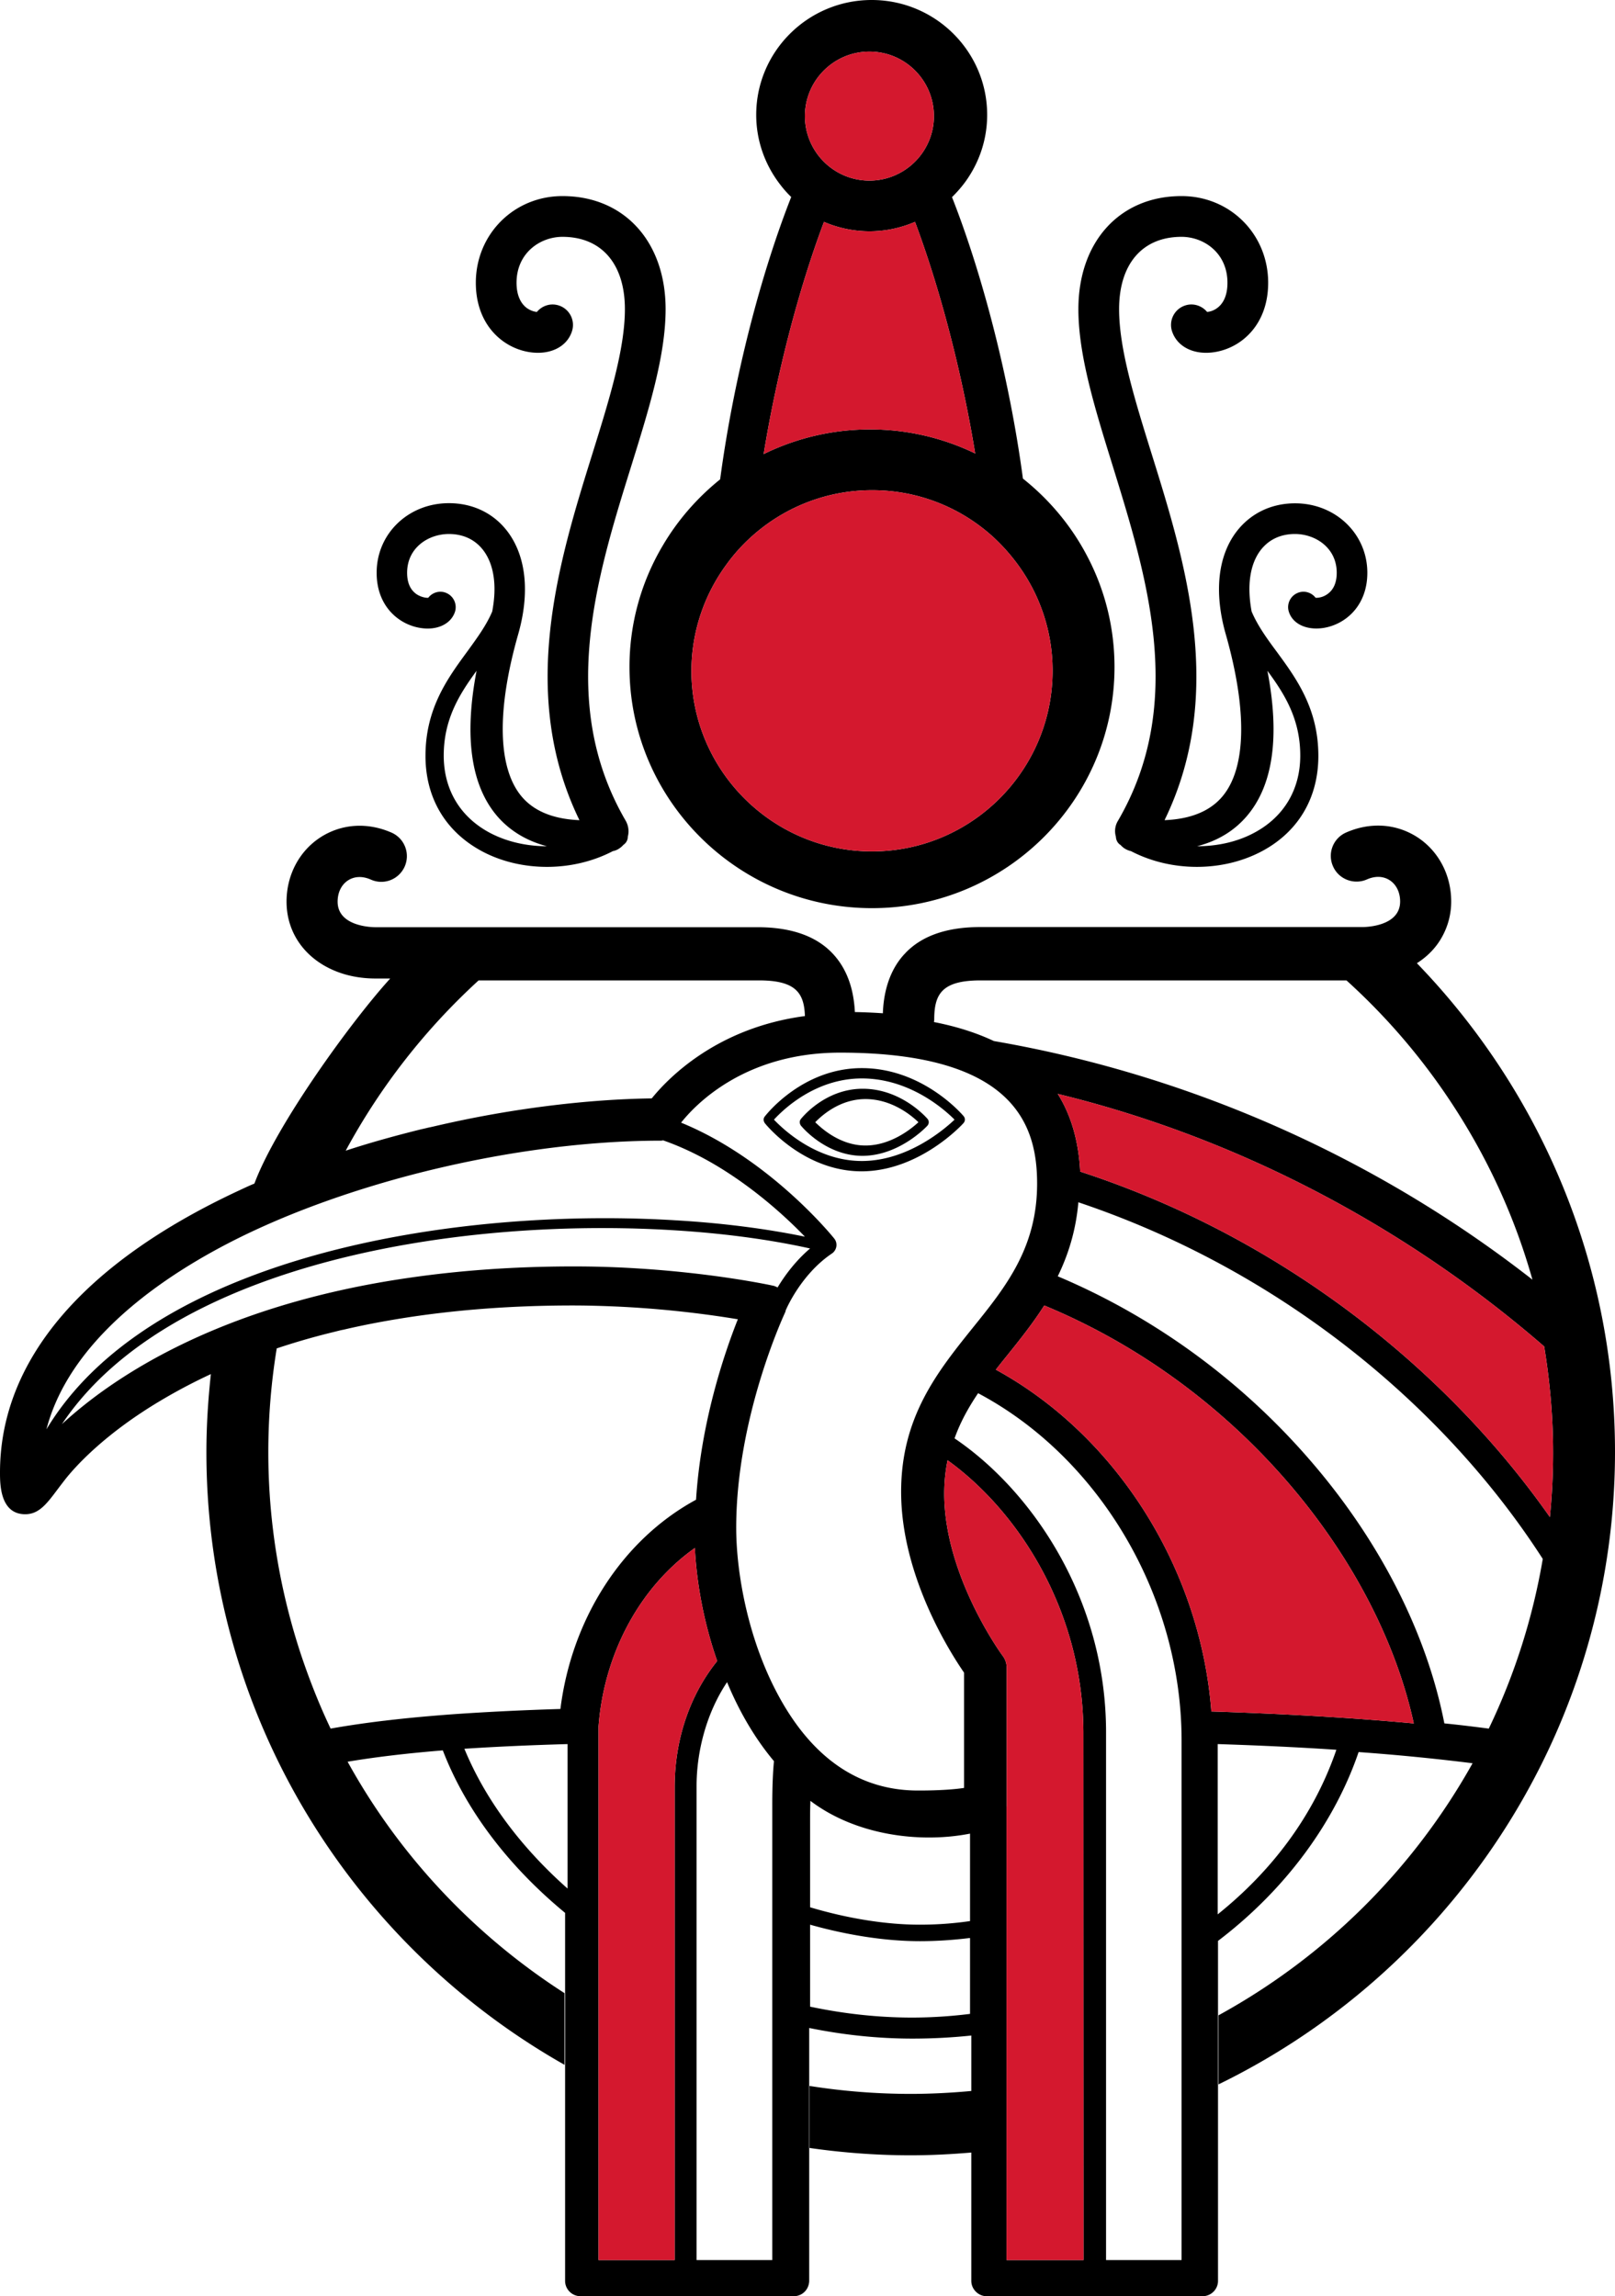 <svg width="313" height="445" xmlns="http://www.w3.org/2000/svg" xmlns:xlink="http://www.w3.org/1999/xlink">
  <g fill="none" fill-rule="evenodd">
    <path id="outline" d="M279.464 181.593a14.015 14.015 0 0 0 1.789-6.886c0-5.134-2.445-9.764-6.528-12.436-4.114-2.67-9.152-2.997-13.862-.92a4.949 4.949 0 0 0-2.504 6.56c1.103 2.493 4.054 3.62 6.558 2.522 1.61-.712 3.16-.653 4.412.149 1.282.83 2.027 2.344 2.027 4.125 0 4.808-6.588 4.957-7.333 4.957h-74.077c-6.975 0-11.417 1.988-14.219 4.778-.179.178-.358.386-.566.594-3.07 3.413-3.935 7.835-4.054 11.337a104.383 104.383 0 0 0-5.426-.237 23.597 23.597 0 0 0-.506-3.888c-.597-2.7-1.819-5.49-4.114-7.776-2.802-2.79-7.244-4.779-14.22-4.779H72.766c-.745 0-7.333-.148-7.333-4.956 0-1.78.745-3.295 2.027-4.126 1.252-.8 2.802-.86 4.412-.148 2.504 1.128 5.425 0 6.558-2.523 1.103-2.493 0-5.431-2.504-6.559-4.71-2.077-9.748-1.751-13.862.92-4.083 2.671-6.528 7.301-6.528 12.436 0 6.5 4.114 11.634 10.404 13.801 2.057.712 4.382 1.098 6.856 1.098h2.832c-7.572 8.31-22.119 28.433-26.322 39.741-.656.267-1.133.475-3.1 1.395C15.978 244.87 0 263.746 0 285.382c0 2.197 0 8.074 4.889 8.074 2.653 0 4.173-2.019 6.26-4.808.447-.594.924-1.217 1.43-1.87 1.879-2.404 7.602-8.875 18.81-15.493a106.293 106.293 0 0 1 9.48-4.986c-.537 4.956-.865 10.002-.865 15.136 0 20.925 4.77 40.78 13.236 58.529 12.102 25.346 31.807 46.389 56.161 60.19v-13.89c-17.468-11.219-31.986-26.623-42.031-44.846 5.484-.92 11.536-1.632 18.452-2.196 4.53 11.782 12.907 22.586 23.698 31.49v71.32c0 1.632 1.342 2.968 2.981 2.968h41.346a2.95 2.95 0 0 0 2.832-2.078c.09-.296.149-.593.149-.89v-49.001h.06c6.558 1.335 13.265 2.048 19.942 2.048 3.935 0 7.72-.208 11.417-.594v10.744c-3.875.356-7.78.564-11.745.564a125.54 125.54 0 0 1-19.614-1.543v12.02c6.409.92 12.967 1.425 19.614 1.425 3.965 0 7.87-.208 11.745-.535v24.872c0 .98.507 1.87 1.252 2.404a2.87 2.87 0 0 0 1.73.564h41.852c1.64 0 2.98-1.336 2.98-2.968v-65.889c13.564-10.299 22.805-23.536 27.247-36.595a425.54 425.54 0 0 1 22.088 2.167 125.442 125.442 0 0 1-49.245 48.852v13.386c28.021-13.653 50.646-36.595 63.941-64.82A135.612 135.612 0 0 0 313 281.287c-.03-36.684-14.666-70.074-38.395-94.619 2.057-1.306 3.727-3.027 4.86-5.075zm-98.404 16.036c0-4.948 1.437-7.629 8.98-7.629h70.918a123.728 123.728 0 0 1 20.984 24.714C288.528 224.906 293.647 236.07 297 248c-30.265-23.654-66.397-39.707-104.385-46.247-3.353-1.59-7.244-2.828-11.615-3.682.03-.177.06-.294.06-.442zM92.76 190h54.346c7.11 0 8.745 2.423 8.894 6.913-16.955 2.245-26.385 11.877-29.686 15.954-6.247.088-12.732.56-19.306 1.359a213.62 213.62 0 0 0-22.815 4.047c-.476.118-.981.207-1.457.325-.476.118-.922.207-1.398.325-4.849 1.211-9.668 2.54-14.338 4.077a125.604 125.604 0 0 1 25.76-33zM9 277c5.072-19.432 26.852-32.328 40.547-38.658 9.04-4.181 19.154-7.714 29.656-10.511 16.26-4.299 33.416-6.772 48.87-6.772.15 0 .3-.03.448-.059 3.55 1.237 6.922 2.885 10.025 4.71 7.817 4.623 14.023 10.394 17.454 13.957-7.43-1.531-15.992-2.65-25.181-3.18-16.141-.972-34.222-.236-51.616 2.738C49.427 244.319 21.65 255.978 9 277zm3-1c12.872-19.239 39.035-30.033 67.11-34.88 16.903-2.914 34.524-3.657 50.324-2.765 10.154.565 19.562 1.814 27.566 3.598-2.927 2.498-4.988 5.382-6.302 7.553-.298-.15-.597-.298-.955-.357-.538-.12-10.931-2.35-25.715-3.3a194.894 194.894 0 0 0-12.902-.417c-11.827 0-22.46.832-32.017 2.23C42.015 253.044 21.497 267.228 12 276zm98 90c-8.902-7.883-15.884-17.096-20-27.094 6.006-.393 12.591-.695 20-.906v28zm-1.388-34.803c-7.833.238-14.806.594-21.096 1.04-3.946.297-7.626.624-11.067 1.01-.356.03-.712.09-1.039.119-.356.03-.682.09-1.038.119-3.71.445-7.121.95-10.296 1.515-2.166-4.546-4.035-9.27-5.667-14.112-4.124-12.42-6.409-25.67-6.409-39.455 0-6.863.564-13.578 1.632-20.114a135.293 135.293 0 0 1 10.8-3.12l1.068-.267c.356-.09.712-.178 1.068-.238 3.65-.861 7.537-1.604 11.631-2.258 9.614-1.515 20.503-2.436 32.757-2.436 2.462 0 4.866.06 7.21.149 10.71.415 19.671 1.663 24.834 2.525-2.67 6.714-7.15 19.995-8.1 34.969-14.272 7.754-24.093 23.025-26.288 40.554zM130.756 438H116V334.567c1.105-14.32 8.125-27.096 18.669-34.567.358 7.026 1.792 14.645 4.331 21.908-5.197 6.433-8.244 15.03-8.244 24.458V438zm18.917-88.25V438H135v-91.877c0-6.301 1.723-13.851 5.91-20.123 2.318 5.588 5.347 10.85 9.09 15.308-.178 1.843-.327 4.548-.327 8.441zm1.44-20.703c-6.203-11.198-8.43-24.381-8.43-32.973 0-21.567 9.409-41.563 9.498-41.77.059-.149.089-.297.118-.445l.03-.03c.03-.06 2.879-6.843 8.903-10.902.445-.296.772-.8.86-1.363a1.958 1.958 0 0 0-.415-1.54c-.534-.681-12.642-15.494-29.677-22.456 2.7-3.407 12.257-13.568 30.805-13.568C197.053 204 201 218.487 201 229.389c0 12.412-6.054 19.996-12.494 27.966-6.826 8.502-13.86 17.27-13.86 31.757 0 16.116 9.349 30.929 12.198 35.047v22.337c-1.751.267-4.54.504-8.785.504-11.247.059-20.329-5.985-26.947-17.953zM188 390.289c-3.794.474-7.559.711-11.265.711-6.588 0-13.206-.74-19.676-2.102H157V373c7.265 2.043 14.647 3.197 21.265 3.197 3.353 0 6.617-.236 9.735-.621v14.713zm-.03-17.982a67.592 67.592 0 0 1-9.725.693c-6.465 0-13.87-1.174-21.245-3.373v-17.284c0-1.295.03-2.41.059-3.343 8.727 6.625 21.127 8.281 30.941 6.354v16.953h-.03zM210 438h-14.925v-87.873c0-.03.03-.089.03-.118v-26.762c0-.86-.265-1.69-.794-2.371-.117-.148-11.311-15.441-11.311-31.415 0-2.312.235-4.446.646-6.461 13.456 9.662 26.325 28.955 26.325 52.902L210 438zm19 0h-14.637V335.734c0-26.056-14.519-46.949-29.363-56.98 1.126-3.175 2.726-6.024 4.563-8.754C212.911 282.375 229 309.114 229 337.337V438zm7-67v-33c8.299.269 15.916.628 23 1.106-4.476 13.033-12.745 23.674-23 31.894zm-1.234-39.321c-2.115-27.853-18.56-53.564-41.766-66.24.715-.923 1.46-1.845 2.204-2.768 2.414-3.005 4.946-6.16 7.18-9.671 38.25 15.831 64.824 49.784 71.616 81-11.5-1.071-24.488-1.845-39.234-2.321zM288.54 335c-2.772-.356-5.633-.713-8.613-1.01-3.398-17.436-12.518-35.495-26.257-51.267-13.471-15.505-30.28-27.624-48.669-35.376 2.027-4.159 3.517-8.852 3.994-14.347 39.579 13.277 71.2 39.891 90.006 69.119A123.572 123.572 0 0 1 288.539 335zm-79.192-107.947c-.297-5.813-1.727-10.88-4.347-15.053 36.387 8.853 68.695 26.767 94.273 48.944 1.102 6.706 1.727 13.592 1.727 20.626 0 4.203-.208 8.346-.625 12.43-20.1-28.645-51.871-54.19-91.028-66.947zm-22.606-9.41a1.01 1.01 0 0 0 .03-1.316c-.325-.388-7.972-9.327-19.753-9.327-11.485 0-18.512 8.999-18.807 9.387-.296.359-.266.867 0 1.256.295.388 7.617 9.357 18.778 9.357 11.16-.03 19.427-8.969 19.752-9.357zM150 216.985c1.806-1.974 8.035-7.985 17.034-7.985 9.208 0 15.95 5.951 17.966 7.985-2.137 2.034-9.239 8.015-17.966 8.015-8.728 0-15.168-6.041-17.034-8.015zm29.736 1.174a.998.998 0 0 0 .03-1.318c-.21-.24-5.06-5.841-12.562-5.841-7.32 0-11.808 5.631-11.99 5.871-.3.36-.27.869 0 1.258.182.24 4.85 5.871 11.96 5.871 7.11-.03 12.351-5.601 12.562-5.841zM167.732 213c5.03 0 8.81 3.07 10.268 4.485-1.518 1.415-5.476 4.515-10.268 4.515-4.762 0-8.363-3.16-9.732-4.515 1.31-1.355 4.821-4.485 9.732-4.485zM169 176c25.935 0 47-20.953 47-46.73 0-7.695-1.882-14.975-5.229-21.368-3.048-5.889-7.35-11.038-12.52-15.152-2.629-19.592-7.887-39.657-13.744-54.543 1.046-1.036 2.032-2.16 2.869-3.374 2.48-3.58 3.944-7.902 3.944-12.578C191.32 9.973 181.28 0 168.94 0s-22.38 9.973-22.38 22.255c0 5.061 1.734 9.737 4.632 13.495a20.904 20.904 0 0 0 2.151 2.427c-5.886 14.946-11.145 35.07-13.774 54.72-4.452 3.582-8.247 7.932-11.145 12.875A45.996 45.996 0 0 0 122 129.27c0 25.777 21.095 46.73 47 46.73zm-.5-166c6.911 0 12.5 5.592 12.5 12.5S175.381 35 168.5 35 156 29.408 156 22.5 161.619 10 168.5 10zm-8.807 33a22.29 22.29 0 0 0 8.822 1.823c3.14 0 6.1-.658 8.822-1.823 4.695 12.52 9.001 28.655 11.663 44.88a46.664 46.664 0 0 0-20.395-4.66A46.73 46.73 0 0 0 148 88c2.662-16.255 6.968-32.48 11.693-45zm-18.866 66.35a34.39 34.39 0 0 1 5.664-6.09c6.082-5.14 13.953-8.26 22.539-8.26 8.496 0 16.277 3.03 22.33 8.081 1.997 1.664 3.786 3.566 5.366 5.616C201.287 114.61 204 121.977 204 130c0 19.312-15.711 35-35 35s-35-15.717-35-35c.03-7.755 2.564-14.856 6.827-20.65zm75.826 49.747a3.813 3.813 0 0 0-.386 3.046c.03.622.297 1.213.83 1.568 0 0 .03.03.06.03.267.295.563.562.92.769.355.207.74.355 1.126.443 3.856 2.012 8.305 3.047 12.755 3.047 4.42 0 8.809-1.006 12.635-3.047 7.03-3.756 10.915-10.323 10.915-18.457 0-9.2-4.3-15.056-8.097-20.232-1.958-2.633-3.708-5.088-4.835-7.75-.92-4.94-.356-9.11 1.72-11.861 1.573-2.07 3.886-3.165 6.674-3.165 3.916 0 8.098 2.633 8.098 7.513 0 1.923-.623 3.313-1.81 4.141-.86.621-1.78.74-2.283.71-.742-.976-2.077-1.45-3.322-1.006a2.98 2.98 0 0 0-1.84 3.787c.801 2.366 3.53 3.579 6.793 3.046 4.182-.71 8.394-4.289 8.394-10.678 0-7.543-6.17-13.458-14-13.458-4.657 0-8.69 1.981-11.39 5.53-3.618 4.793-4.33 11.833-2.046 19.849 4.211 14.819 3.974 26.03-.712 31.501-2.403 2.81-6.14 4.319-11.153 4.526 11.954-24.55 3.975-50.225-2.521-71.05-3.233-10.381-6.288-20.202-6.288-27.98 0-8.756 4.508-14.021 12.102-14.021 4.3 0 8.898 3.105 8.898 8.903 0 2.218-.653 3.875-1.928 4.85-.771.592-1.543.77-2.017.8-1.009-1.213-2.7-1.775-4.271-1.243a3.962 3.962 0 0 0-2.521 5c1.008 3.046 4.33 4.673 8.305 4.022 5.131-.828 10.322-5.295 10.322-13.43 0-9.435-7.386-16.8-16.788-16.8C217.038 38 209 46.815 209 59.918c0 8.992 3.233 19.345 6.644 30.348 6.674 21.593 14.297 46.084 1.009 68.83zm24.892-.823c5.182-5.963 6.546-15.457 4.091-28.274 3.303 4.48 6.364 9.316 6.364 16.436 0 6.616-3.212 11.957-9.03 15.013-3.303 1.75-7.152 2.551-10.97 2.551 3.94-1.009 7.121-2.937 9.545-5.726zm-160.18-36.595c3.262.562 5.961-.68 6.792-3.046a2.992 2.992 0 0 0-1.84-3.787c-1.245-.443-2.58.03-3.321 1.006-.445.03-1.394-.118-2.284-.71-1.216-.858-1.81-2.248-1.81-4.14 0-4.881 4.153-7.514 8.098-7.514 2.788 0 5.102 1.094 6.674 3.165 2.076 2.75 2.67 6.922 1.72 11.861-1.127 2.662-2.907 5.088-4.835 7.75-3.796 5.176-8.097 11.033-8.097 20.232 0 8.134 3.886 14.671 10.915 18.457 3.797 2.041 8.216 3.047 12.636 3.047 4.449 0 8.898-1.035 12.754-3.047.386-.088.771-.207 1.127-.443a3.85 3.85 0 0 0 .92-.77s.03 0 .03-.029a1.87 1.87 0 0 0 .83-1.568c.267-.976.148-2.07-.386-3.046-13.288-22.776-5.665-47.238 1.068-68.83C125.767 79.291 129 68.91 129 59.917 129 46.815 120.962 38 109.009 38c-9.403 0-16.789 7.395-16.789 16.8 0 8.135 5.191 12.602 10.322 13.43 4.005.65 7.327-.976 8.306-4.023a3.962 3.962 0 0 0-2.522-4.999c-1.601-.532-3.262.03-4.27 1.243-.475-.03-1.247-.237-2.018-.8-1.246-.975-1.928-2.632-1.928-4.85 0-5.768 4.568-8.903 8.899-8.903 7.563 0 12.101 5.235 12.101 14.02 0 7.78-3.055 17.6-6.288 27.982-6.496 20.824-14.474 46.498-2.521 71.049-5.013-.207-8.75-1.716-11.153-4.526-4.686-5.501-4.953-16.682-.711-31.531 2.283-8.016 1.542-15.056-2.047-19.848-2.7-3.579-6.733-5.53-11.39-5.53-7.86 0-14 5.915-14 13.458-.03 6.418 4.182 9.997 8.365 10.707zM106 164c-3.848 0-7.667-.83-10.97-2.551-5.818-3.056-9.03-8.397-9.03-15.013 0-7.12 3.09-11.956 6.364-16.436-2.455 12.817-1.091 22.31 4.09 28.274 2.425 2.76 5.607 4.688 9.546 5.726z" fill="#000"/>
    <path id="fill" d="M130.756 438H116V334.567c1.105-14.32 8.125-27.096 18.669-34.567.358 7.026 1.792 14.645 4.331 21.908-5.197 6.433-8.244 15.03-8.244 24.458V438zM210 438h-14.925v-87.873c0-.03.03-.089.03-.118v-26.762c0-.86-.265-1.69-.794-2.371-.117-.148-11.311-15.441-11.311-31.415 0-2.312.235-4.446.646-6.461 13.456 9.662 26.325 28.955 26.325 52.902L210 438zm24.766-106.321c-2.115-27.853-18.56-53.564-41.766-66.24.715-.923 1.46-1.845 2.204-2.768 2.414-3.005 4.946-6.16 7.18-9.671 38.25 15.831 64.824 49.784 71.616 81-11.5-1.071-24.488-1.845-39.234-2.321zm-25.419-104.626c-.297-5.813-1.727-10.88-4.347-15.053 36.387 8.853 68.695 26.767 94.273 48.944 1.102 6.706 1.727 13.592 1.727 20.626 0 4.203-.208 8.346-.625 12.43-20.1-28.645-51.871-54.19-91.028-66.947zM168.5 10c6.911 0 12.5 5.592 12.5 12.5S175.381 35 168.5 35 156 29.408 156 22.5 161.619 10 168.5 10zm-8.807 33a22.29 22.29 0 0 0 8.822 1.823c3.14 0 6.1-.658 8.822-1.823 4.695 12.52 9.001 28.655 11.663 44.88a46.664 46.664 0 0 0-20.395-4.66A46.73 46.73 0 0 0 148 88c2.662-16.255 6.968-32.48 11.693-45zm-18.866 66.35a34.39 34.39 0 0 1 5.664-6.09c6.082-5.14 13.953-8.26 22.539-8.26 8.496 0 16.277 3.03 22.33 8.081 1.997 1.664 3.786 3.566 5.366 5.616C201.287 114.61 204 121.977 204 130c0 19.312-15.711 35-35 35s-35-15.717-35-35c.03-7.755 2.564-14.856 6.827-20.65z" fill="#D4182E"/>
  </g>
  <!--animate xlink:href="#fill" attributeType="CSS" attributeName="fill" values="white;#D4182E;white" dur="10s" repeatCount="indefinite" /-->
</svg>
